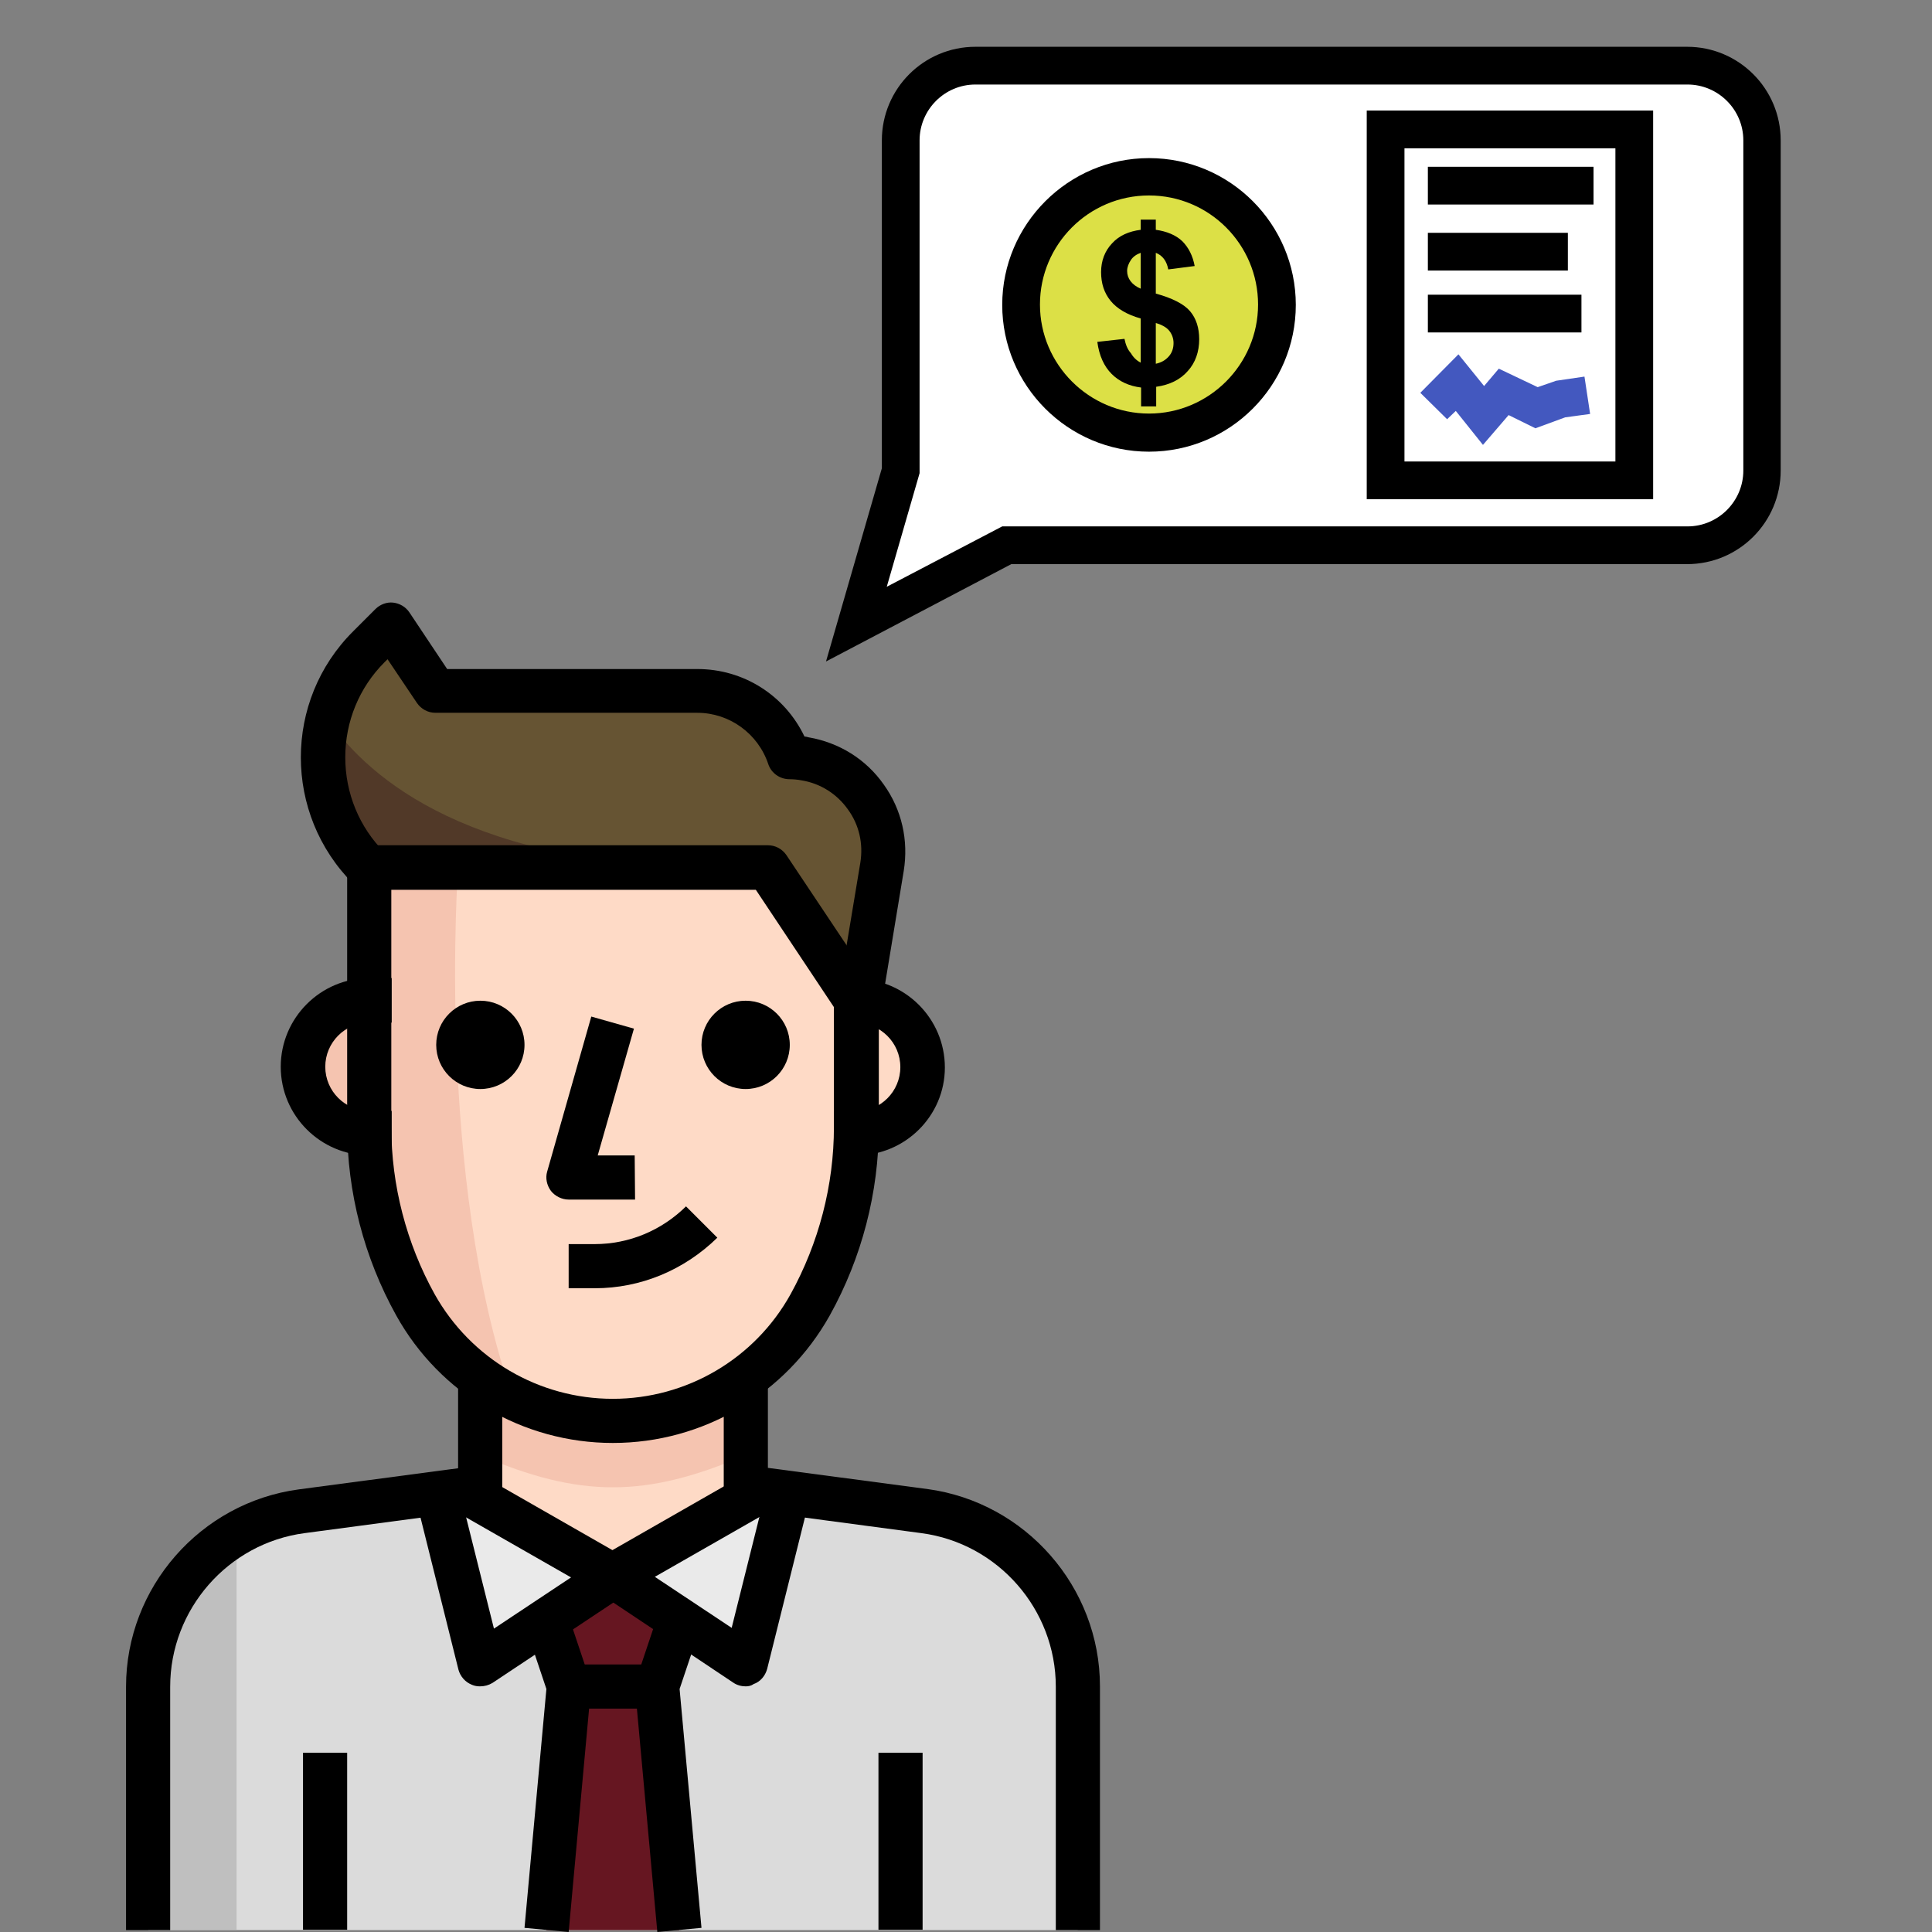 <?xml version="1.0" encoding="utf-8"?>
<!-- Generator: Adobe Illustrator 23.0.2, SVG Export Plug-In . SVG Version: 6.00 Build 0)  -->
<svg version="1.1" id="Capa_1" xmlns="http://www.w3.org/2000/svg" xmlns:xlink="http://www.w3.org/1999/xlink" x="0px" y="0px"
	 viewBox="0 0 512 512" style="enable-background:new 0 0 512 512;" xml:space="preserve">
<rect x="0" y="0" width="512" height="512" fill="#808080" stroke="none"/>
<style type="text/css">
	.st0{fill:#FEDAC6;}
	.st1{fill:#F5C4B0;}
	.st2{fill:#665433;}
	.st3{fill:#DBDBDB;}
	.st4{fill:#EAEAEA;}
	.st5{fill:#661621;}
	.st6{fill:#BFBFBF;}
	.st7{fill:#513928;}
	.st8{fill:#FFFFFF;}
	.st9{fill:#4358BF;}
	.st10{fill:#DCE046;}
</style>
<path class="st0" d="M226.9,265.1h-5.9v35.2h5.9c9.7,0,17.6-7.9,17.6-17.6S236.7,265.1,226.9,265.1z"/>
<path class="st1" d="M80.3,282.7c0,9.7,7.9,17.6,17.6,17.6h5.9v-35.2h-5.9C88.2,265.1,80.3,273,80.3,282.7z"/>
<path class="st2" d="M226.9,265.1l6.9-35.6c2.3-13.5-6.9-26.3-20.4-28.6c-1.4-0.2-2.8-0.3-4.2-0.3l0,0
	c-3.5-10.5-13.3-17.6-24.4-17.6h-69.4l-11.7-17.6l-5.9,5.9c-16.2,16.2-16.2,42.4,0,58.6c0,0,0,0,0,0h105.6L226.9,265.1z"/>
<path class="st3" d="M244.9,400.4l-42.5-5.9l-39.9,23.1l-39.9-22.8L80,400.7c-23.2,3.1-40.6,22.9-40.7,46.3v64.5h246.3v-64.5
	C285.6,423.4,268.2,403.6,244.9,400.4z"/>
<polygon class="st0" points="202.4,394.8 197.6,394.2 197.6,353.1 127.2,353.1 127.2,394.2 122.5,394.8 162.4,417.6 "/>
<g>
	<polygon class="st4" points="127.2,441.1 162.4,417.6 127.2,394.2 115.5,394.2 	"/>
	<polygon class="st4" points="162.4,417.6 197.6,441.1 209.3,394.2 197.6,394.2 	"/>
</g>
<polyline class="st5" points="144.8,511.5 150.7,446.9 144.8,429.4 162.4,417.6 180,429.4 174.2,446.9 180,511.5 "/>
<path class="st1" d="M197.6,385.6v-32.5h-70.4v32.5C153.6,397,171.2,397,197.6,385.6z"/>
<path class="st6" d="M39.2,446.9v64.5h23.5V406.4C48.2,414.7,39.3,430.2,39.2,446.9z"/>
<path class="st0" d="M226.9,265.1v33.4c0,16.5-4.2,32.8-12.3,47.3l0,0c-10.5,19-30.6,30.7-52.3,30.7l0,0
	c-21.7,0-41.7-11.8-52.3-30.7l0,0c-8-14.5-12.3-30.7-12.3-47.3v-68.6h105.6L226.9,265.1z"/>
<path class="st1" d="M121.4,229.9H97.9v68.6c0,16.5,4.2,32.8,12.3,47.3c5.9,10.5,14.8,19,25.6,24.3
	C115.5,312,121.4,229.9,121.4,229.9z"/>
<path class="st7" d="M87,190.8c-3.5,14.1,0.7,28.9,10.9,39.2h93.8C125.1,229.9,97.9,206.5,87,190.8z"/>
<path d="M226.9,306.2h-5.9v-11.7h5.9c6.5,0,11.7-5.3,11.7-11.7c0-6.5-5.3-11.7-11.7-11.7h-5.9v-11.7h5.9c12.9,0,23.5,10.5,23.5,23.5
	C250.4,295.7,239.9,306.2,226.9,306.2z"/>
<path d="M103.8,306.2h-5.9c-12.9,0-23.5-10.5-23.5-23.5c0-12.9,10.5-23.5,23.5-23.5h5.9V271h-5.9c-6.5,0-11.7,5.3-11.7,11.7
	c0,6.5,5.3,11.7,11.7,11.7h5.9V306.2z"/>
<path d="M168.3,317.9h-17.6c-1.8,0-3.6-0.9-4.7-2.3c-1.1-1.5-1.5-3.4-1-5.1l11.7-41.1l11.3,3.2l-9.6,33.6h9.8L168.3,317.9
	L168.3,317.9z"/>
<path d="M162.4,382.4C162.4,382.4,162.4,382.4,162.4,382.4c-23.8,0-45.8-12.9-57.4-33.8c-8.5-15.3-13-32.6-13-50.1v-68.6
	c0-3.2,2.6-5.9,5.9-5.9h105.6c2,0,3.8,1,4.9,2.6l23.5,35.2c0.6,1,1,2.1,1,3.3v33.4c0,17.5-4.5,34.8-13,50.1
	C208.2,369.5,186.3,382.4,162.4,382.4z M162.4,370.7C162.4,370.7,162.4,370.7,162.4,370.7c19.6,0,37.6-10.6,47.1-27.7
	c7.5-13.6,11.5-28.9,11.5-44.4v-31.7l-20.7-31.1h-96.6v62.8c0,15.5,4,30.9,11.5,44.4C124.8,360.1,142.8,370.7,162.4,370.7
	C162.4,370.7,162.4,370.7,162.4,370.7z"/>
<path d="M157.6,341.4h-6.9v-11.7h6.9c9.1,0,17.7-3.6,24.2-10l8.3,8.3C181.3,336.6,169.8,341.4,157.6,341.4z"/>
<circle cx="127.3" cy="276.9" r="11.7"/>
<circle cx="197.6" cy="276.9" r="11.7"/>
<path d="M232.7,272l-11.6-1.9l6.9-41.5c0.8-5-0.3-10-3.3-14.1c-2.9-4.1-7.3-6.9-12.3-7.7c-1-0.2-2.2-0.3-3.2-0.3c0,0,0,0,0,0
	c-2.5,0-4.8-1.6-5.6-4c-2.7-8.1-10.3-13.6-18.8-13.6h-69.4c-2,0-3.8-1-4.9-2.6l-7.8-11.6l-0.8,0.8c-6.7,6.7-10.4,15.7-10.4,25.2
	c0,9.5,3.7,18.5,10.4,25.2l-8.3,8.3c-18.5-18.5-18.5-48.5,0-66.9l5.9-5.9c1.2-1.2,3-1.9,4.7-1.7c1.7,0.2,3.3,1.1,4.3,2.6l10,15h66.3
	c12.3,0,23.2,7,28.4,17.9c0.4,0,0.7,0.1,1.1,0.2c8.1,1.4,15.2,5.8,19.9,12.5c4.8,6.7,6.6,14.8,5.3,22.9L232.7,272z"/>
<path d="M45.1,511.5H33.4v-64.5c0-26.3,19.7-48.8,45.8-52.3l42.2-5.6v-24.2h11.7v29.3c0,2.9-2.2,5.4-5.1,5.8l-47.3,6.3
	c-20.3,2.7-35.6,20.2-35.6,40.7C45.1,446.9,45.1,511.5,45.1,511.5z"/>
<path d="M291.5,511.5h-11.7v-64.5c0-20.5-15.3-38-35.6-40.7l-47.3-6.3c-2.9-0.4-5.1-2.9-5.1-5.8v-29.3h11.7V389l42.2,5.6
	c26.1,3.5,45.8,26,45.8,52.3L291.5,511.5L291.5,511.5z"/>
<rect x="80.3" y="464.5" width="11.7" height="46.9"/>
<rect x="232.8" y="464.5" width="11.7" height="46.9"/>
<path d="M127.2,446.9c-0.7,0-1.4-0.1-2.1-0.4c-1.8-0.7-3.1-2.2-3.6-4l-11.7-46.9l11.4-2.8l9.7,38.8l28.3-18.8l6.5,9.8L130.5,446
	C129.5,446.6,128.4,446.9,127.2,446.9z"/>
<path d="M162.4,423.5c-1,0-2-0.3-2.9-0.8l-41.1-23.5l5.8-10.2l38.1,21.8l38.1-21.8l5.8,10.2l-41.1,23.5
	C164.4,423.2,163.4,423.5,162.4,423.5z"/>
<path d="M197.6,446.9c-1.1,0-2.3-0.3-3.3-1l-35.2-23.5l6.5-9.8l28.3,18.8l9.7-38.8l11.4,2.8l-11.7,46.9c-0.5,1.8-1.8,3.4-3.6,4
	C199,446.8,198.3,446.9,197.6,446.9z"/>
<path d="M150.7,512l-11.7-1.1l5.8-63.3l-5.5-16.4l11.1-3.7l5.9,17.6c0.3,0.8,0.4,1.6,0.3,2.4L150.7,512z"/>
<path d="M174.2,512l-5.9-64.5c-0.1-0.8,0-1.6,0.3-2.4l5.9-17.6l11.1,3.7l-5.5,16.4l5.8,63.3L174.2,512z"/>
<rect x="150.7" y="441.1" width="23.5" height="11.7"/>
<g>
	<polygon class="st8" points="237.6,42.2 242.2,22.4 261.5,17.3 448.3,17.3 462,24.3 466.9,37.9 466.9,122.5 462,135.9 445.2,145.9 
		267.6,145.9 227.2,163.3 238.4,124.2 	"/>
	<path d="M218.9,175.3l14.8-51.2V37.2c0-13.7,11.1-24.8,24.8-24.8h188.6c13.7,0,24.8,11.1,24.8,24.8v87.5
		c0,13.7-11.1,24.8-24.8,24.8H268L218.9,175.3z M258.5,22.4c-8.2,0-14.8,6.7-14.8,14.8v88.2l-8.7,30.1l30.6-16h181.6
		c8.2,0,14.8-6.7,14.8-14.8V37.2c0-8.2-6.7-14.8-14.8-14.8H258.5z"/>
	<path d="M438.1,132.3h-75.9v-103h75.9V132.3z M372.2,122.3h55.9v-83h-55.9V122.3z"/>
	<rect x="378.4" y="44.2" width="43.9" height="10"/>
	<rect x="378.4" y="61.7" width="37.1" height="10"/>
	<rect x="378.4" y="78.1" width="40.7" height="10"/>
	<polygon class="st9" points="393,117.9 385.8,108.9 383.5,111.1 376.4,104.1 386.5,93.9 393.3,102.3 397.2,97.7 407.5,102.6 
		412.4,100.9 419.9,99.8 421.4,109.7 414.8,110.6 406.9,113.5 399.8,110 	"/>
	<g>
		<circle class="st10" cx="304.5" cy="80.8" r="33.9"/>
		<path d="M304.5,119.7c-21.5,0-38.9-17.5-38.9-38.9s17.5-38.9,38.9-38.9c21.5,0,38.9,17.5,38.9,38.9S326,119.7,304.5,119.7z
			 M304.5,51.8c-16,0-28.9,13-28.9,28.9s13,28.9,28.9,28.9s28.9-13,28.9-28.9S320.5,51.8,304.5,51.8z"/>
	</g>
	<g>
		<path d="M302.3,96.1V84.4c-3.6-1-6.3-2.6-8-4.7c-1.7-2.1-2.5-4.6-2.5-7.6c0-3,1-5.6,2.9-7.6c1.9-2.1,4.5-3.2,7.6-3.6v-2.7h4v2.7
			c2.9,0.4,5.3,1.4,7,3c1.7,1.7,2.8,3.9,3.3,6.6l-7,0.9c-0.4-2.2-1.5-3.7-3.3-4.4v10.8c4.4,1.2,7.5,2.8,9.1,4.7
			c1.6,1.9,2.4,4.4,2.4,7.4c0,3.3-1,6.2-3,8.4c-2,2.3-4.8,3.7-8.4,4.2v5.2h-4v-5c-3.2-0.4-5.8-1.6-7.8-3.6c-2-2-3.3-4.8-3.8-8.5
			l7.2-0.8c0.3,1.5,0.8,2.8,1.7,3.8C300.4,94.8,301.3,95.6,302.3,96.1z M302.3,67c-1.1,0.4-2,1-2.6,1.9c-0.6,0.9-1,1.9-1,2.9
			c0,1,0.3,1.9,0.9,2.7c0.6,0.8,1.5,1.5,2.7,2V67z M306.3,96.4c1.4-0.3,2.5-0.9,3.4-1.9c0.9-1,1.3-2.2,1.3-3.6
			c0-1.2-0.4-2.3-1.1-3.2c-0.7-0.9-1.9-1.6-3.6-2.1V96.4z"/>
	</g>
</g>
</svg>
